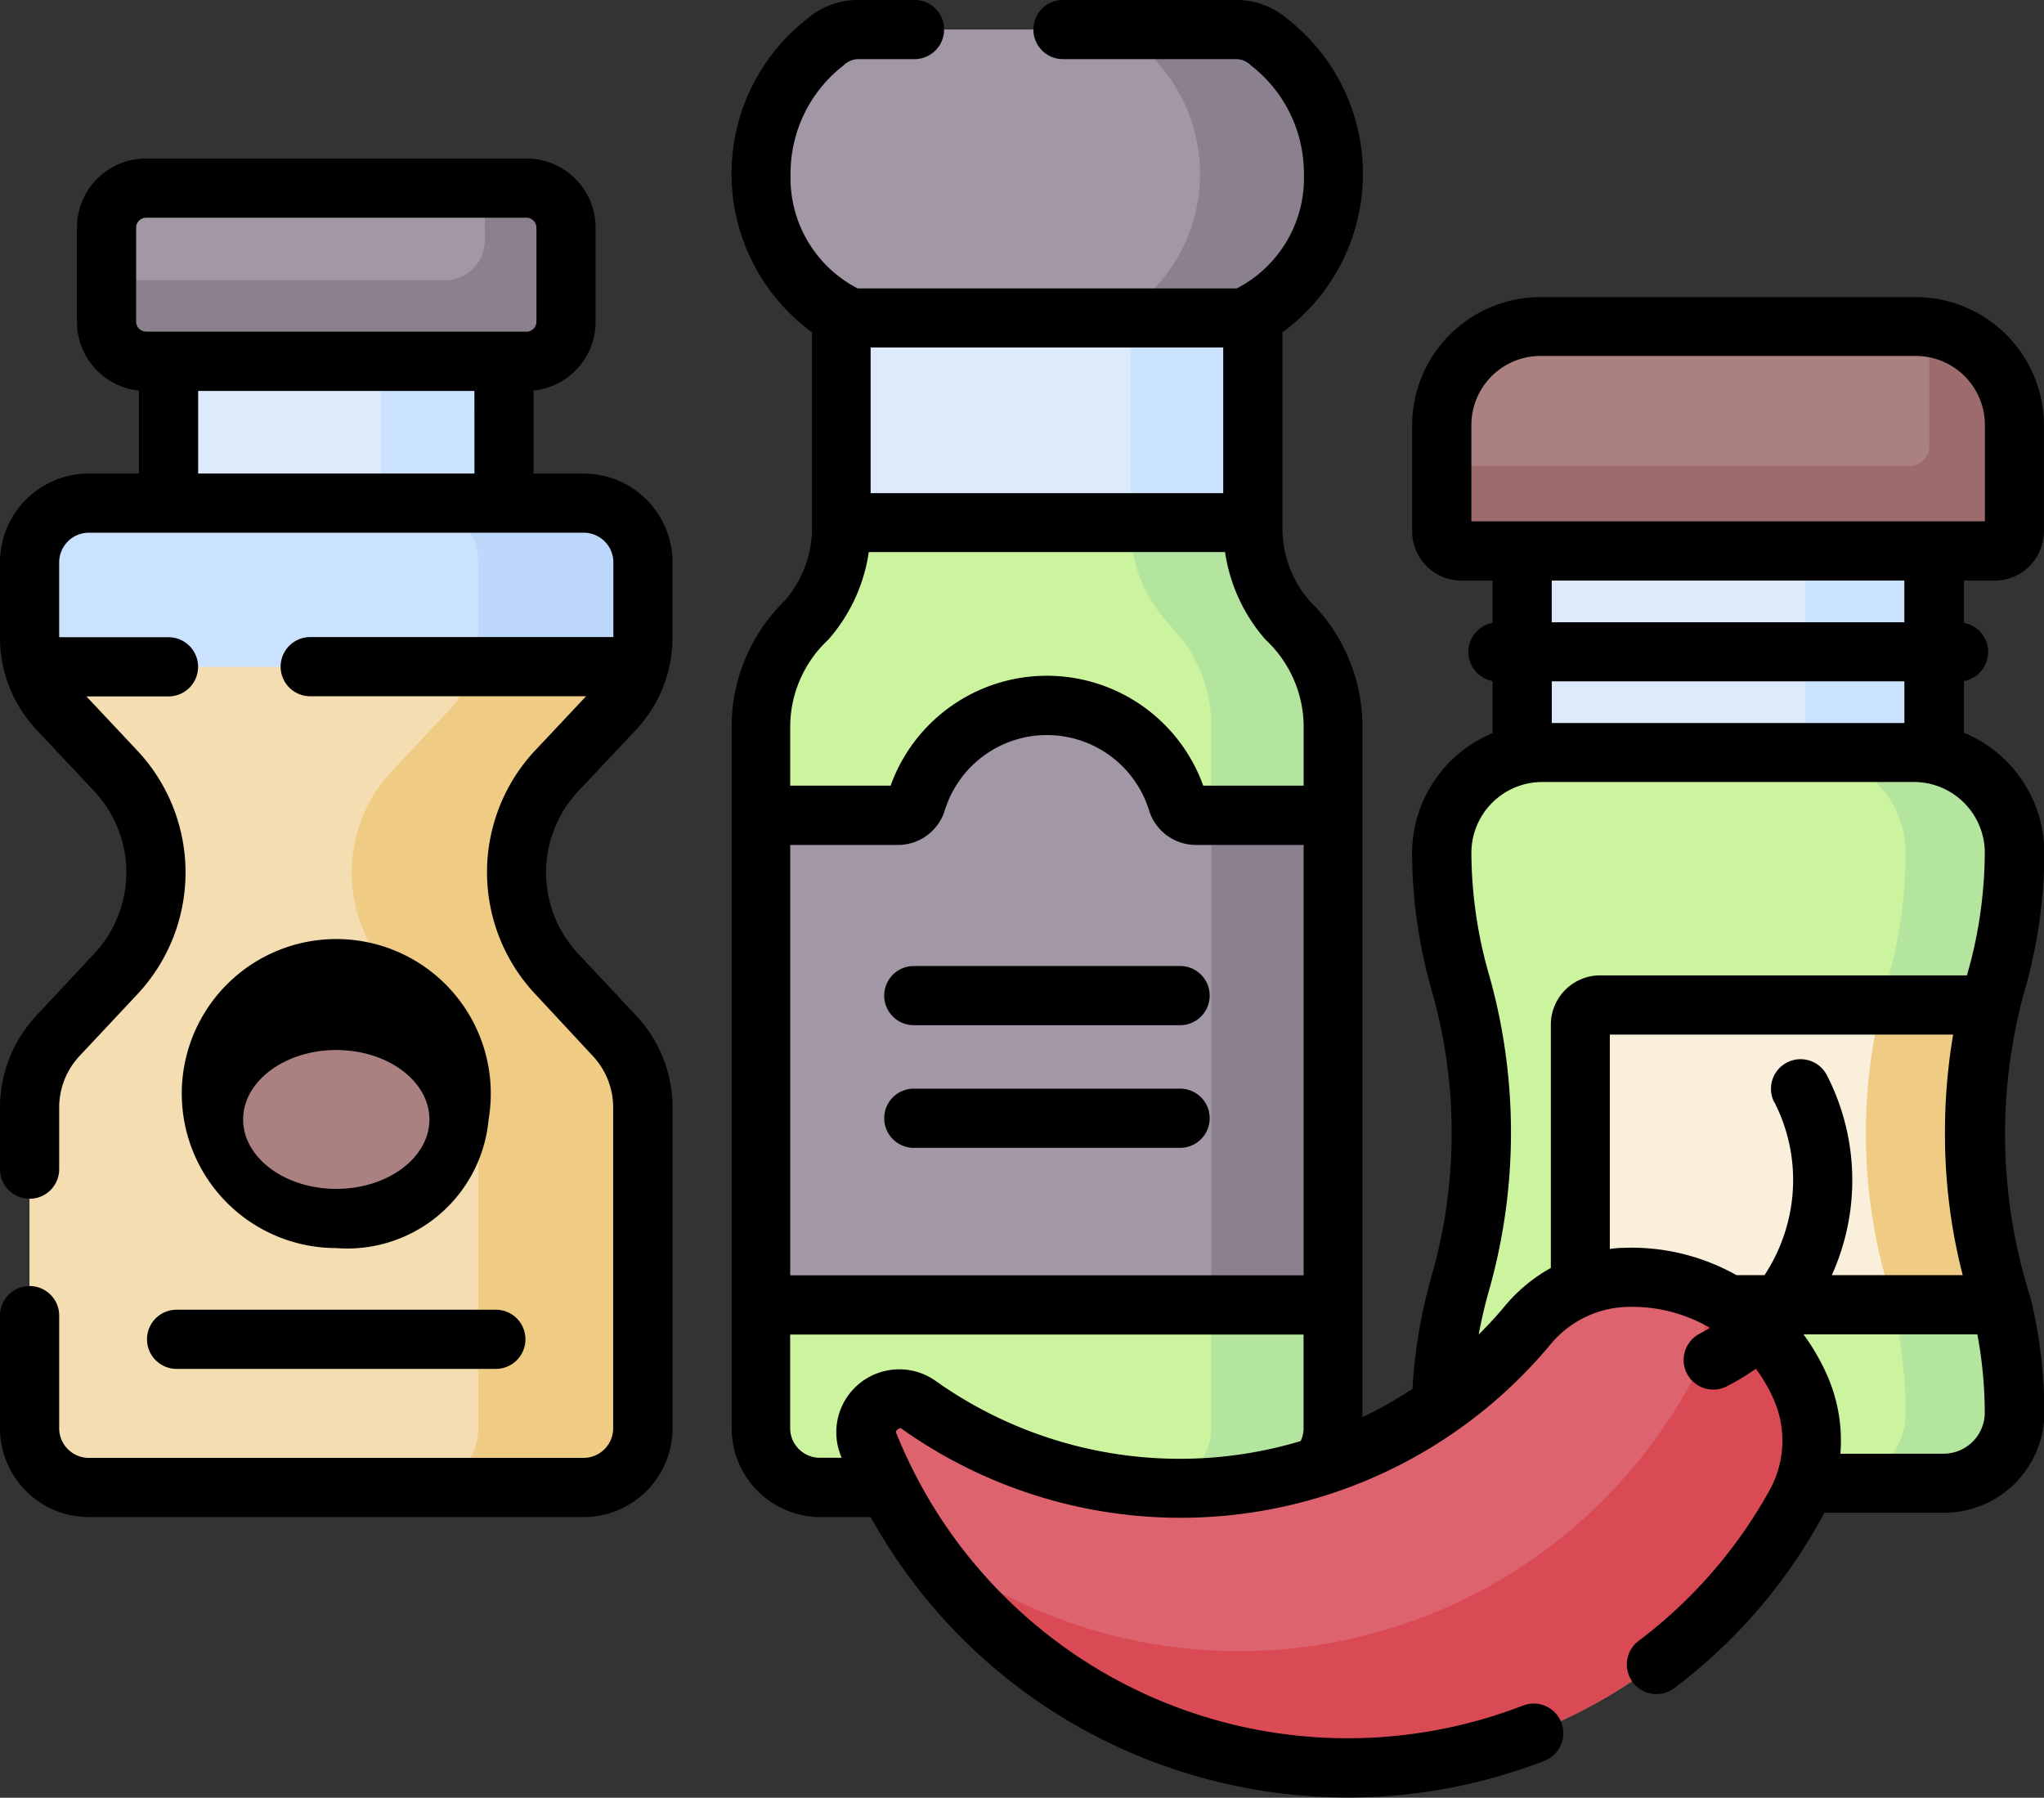 <svg xmlns="http://www.w3.org/2000/svg" width="40.336" height="35.474" viewBox="0 0 40.336 35.474">
  <rect x="0" y="0" width="40.336" height="35.474" fill="#333333" stroke="none"/>
  <g id="gia_vi" transform="translate(0 -30.856)">
    <g id="Group_3303" data-name="Group 3303" transform="translate(16.597 35.482)">
      <path id="Path_22152" data-name="Path 22152" d="M210.677,89.574H218.8v5.691h-8.126Z" transform="translate(-210.677 -89.574)" fill="#ddeafb"/>
    </g>
    <g id="Group_3304" data-name="Group 3304" transform="translate(15.011 41.27)">
      <path id="Path_22153" data-name="Path 22153" d="M200.249,163.047h-8.126a2.772,2.772,0,0,1-.69,1.83l-.207.235a2.772,2.772,0,0,0-.69,1.83v13.874a1.168,1.168,0,0,0,1.168,1.168h8.963a1.168,1.168,0,0,0,1.168-1.168V166.942a2.772,2.772,0,0,0-.69-1.83l-.207-.235a2.772,2.772,0,0,1-.69-1.83Z" transform="translate(-190.537 -163.047)" fill="#ccf49f"/>
    </g>
    <g id="Group_3305" data-name="Group 3305" transform="translate(22.316 35.482)">
      <path id="Path_22154" data-name="Path 22154" d="M283.271,89.574h2.407v5.691h-2.407Z" transform="translate(-283.271 -89.574)" fill="#cbe2ff"/>
    </g>
    <g id="Group_3306" data-name="Group 3306" transform="translate(22.316 41.27)">
      <path id="Path_22155" data-name="Path 22155" d="M286.574,165.112l-.207-.235a2.772,2.772,0,0,1-.69-1.83h-2.407a2.772,2.772,0,0,0,.69,1.83l.207.235a2.772,2.772,0,0,1,.69,1.83v13.874a1.168,1.168,0,0,1-1.168,1.168H286.1a1.168,1.168,0,0,0,1.168-1.168V166.942A2.772,2.772,0,0,0,286.574,165.112Z" transform="translate(-283.271 -163.047)" fill="#b3e59f"/>
    </g>
    <g id="Group_3307" data-name="Group 3307" transform="translate(15.011 31.44)">
      <path id="Path_22156" data-name="Path 22156" d="M200.571,38.52l-.068-.053a.934.934,0,0,0-.575-.2h-7.482a.934.934,0,0,0-.575.2l-.068.053a3.293,3.293,0,0,0,0,5.189l.068.053a.934.934,0,0,0,.575.2h7.482a.934.934,0,0,0,.575-.2l.068-.053a3.293,3.293,0,0,0,0-5.189Z" transform="translate(-190.538 -38.269)" fill="#a298a5"/>
    </g>
    <g id="Group_3308" data-name="Group 3308" transform="translate(21.773 31.44)">
      <path id="Path_22157" data-name="Path 22157" d="M279.648,38.52l-.068-.053a.934.934,0,0,0-.575-.2h-2.628a.935.935,0,0,1,.575.2l.068.053a3.293,3.293,0,0,1,0,5.189l-.068.053a.935.935,0,0,1-.575.2h2.628a.934.934,0,0,0,.575-.2l.068-.053a3.293,3.293,0,0,0,0-5.189Z" transform="translate(-276.377 -38.269)" fill="#8b818e"/>
    </g>
    <g id="Group_3309" data-name="Group 3309" transform="translate(3.326 36.276)">
      <path id="Path_22158" data-name="Path 22158" d="M42.212,99.661h6.621v5.17H42.212Z" transform="translate(-42.212 -99.661)" fill="#ddeafb"/>
    </g>
    <g id="Group_3310" data-name="Group 3310" transform="translate(7.519 36.276)">
      <path id="Path_22159" data-name="Path 22159" d="M95.444,99.661h2.427v5.17H95.444Z" transform="translate(-95.444 -99.661)" fill="#cbe2ff"/>
    </g>
    <g id="Group_3311" data-name="Group 3311" transform="translate(2.102 34.568)">
      <path id="Path_22160" data-name="Path 22160" d="M34.965,81.388H27.474a.788.788,0,0,1-.788-.788V78.758a.788.788,0,0,1,.788-.788h7.491a.788.788,0,0,1,.788.788V80.6A.788.788,0,0,1,34.965,81.388Z" transform="translate(-26.686 -77.97)" fill="#a298a5"/>
    </g>
    <path id="Path_22161" data-name="Path 22161" d="M34.965,77.97h-.813V79a.788.788,0,0,1-.788.788H26.686V80.6a.788.788,0,0,0,.788.788h7.491a.788.788,0,0,0,.788-.788V78.758A.788.788,0,0,0,34.965,77.97Z" transform="translate(-24.584 -43.402)" fill="#8b818e"/>
    <g id="Group_3312" data-name="Group 3312" transform="translate(30.04 40.783)">
      <path id="Path_22162" data-name="Path 22162" d="M381.3,156.872h8.126v6.46H381.3Z" transform="translate(-381.304 -156.872)" fill="#ddeafb"/>
    </g>
    <g id="Group_3313" data-name="Group 3313" transform="translate(35.625 40.783)">
      <path id="Path_22163" data-name="Path 22163" d="M452.2,156.872h2.54v6.46H452.2Z" transform="translate(-452.202 -156.872)" fill="#cbe2ff"/>
    </g>
    <g id="Group_3314" data-name="Group 3314" transform="translate(28.453 37.303)">
      <path id="Path_22164" data-name="Path 22164" d="M372.069,117.122H361.558a.394.394,0,0,1-.394-.394v-2.063a1.97,1.97,0,0,1,1.97-1.97h7.36a1.97,1.97,0,0,1,1.969,1.97v2.063A.394.394,0,0,1,372.069,117.122Z" transform="translate(-361.164 -112.696)" fill="#aa8080"/>
    </g>
    <path id="Path_22165" data-name="Path 22165" d="M370.765,112.939a1.983,1.983,0,0,1,.019.272v2.063a.394.394,0,0,1-.394.394h-9.227v1.285a.394.394,0,0,0,.394.394h10.511a.394.394,0,0,0,.394-.394v-2.063A1.97,1.97,0,0,0,370.765,112.939Z" transform="translate(-332.711 -75.617)" fill="#9d6b6b"/>
    <g id="Group_3315" data-name="Group 3315" transform="translate(0.584 40.783)">
      <path id="Path_22166" data-name="Path 22166" d="M7.413,168.8v6.326A1.168,1.168,0,0,0,8.581,176.3h9.768a1.168,1.168,0,0,0,1.168-1.168V168.8a2.074,2.074,0,0,0-.561-1.418l-1.146-1.223a2.923,2.923,0,0,1,0-4l1.141-1.214a2.074,2.074,0,0,0,.563-1.421V158.04a1.168,1.168,0,0,0-1.168-1.168H8.581a1.168,1.168,0,0,0-1.168,1.168v1.484a2.074,2.074,0,0,0,.563,1.421l1.141,1.214a2.923,2.923,0,0,1,0,4l-1.146,1.223a2.074,2.074,0,0,0-.561,1.418Z" transform="translate(-7.413 -156.872)" fill="#cbe2ff"/>
    </g>
    <g id="Group_3316" data-name="Group 3316" transform="translate(6.939 40.783)">
      <path id="Path_22167" data-name="Path 22167" d="M93.269,160.945a2.074,2.074,0,0,0,.563-1.421V158.04a1.168,1.168,0,0,0-1.168-1.168H89.414a1.168,1.168,0,0,1,1.168,1.168v1.484a2.074,2.074,0,0,1-.563,1.421l-1.141,1.214a2.923,2.923,0,0,0,0,4l1.146,1.223a2.074,2.074,0,0,1,.561,1.418v6.326a1.168,1.168,0,0,1-1.168,1.168h3.251a1.168,1.168,0,0,0,1.168-1.168V168.8a2.074,2.074,0,0,0-.561-1.418l-1.146-1.223a2.923,2.923,0,0,1,0-4Z" transform="translate(-88.084 -156.872)" fill="#bed8fb"/>
    </g>
    <g id="Group_3317" data-name="Group 3317" transform="translate(15.011 44.777)">
      <path id="Path_22168" data-name="Path 22168" d="M201.837,209.733h-2.706a.388.388,0,0,1-.371-.273,2.694,2.694,0,0,0-5.146,0,.388.388,0,0,1-.371.273h-2.706v9.662h11.3Z" transform="translate(-190.538 -207.565)" fill="#a298a5"/>
    </g>
    <g id="Group_3318" data-name="Group 3318" transform="translate(28.453 45.712)">
      <path id="Path_22169" data-name="Path 22169" d="M371.681,226.936a10.494,10.494,0,0,1,.4-2.9,9.4,9.4,0,0,0,.385-2.614,1.984,1.984,0,0,0-1.984-1.984h-7.331a1.984,1.984,0,0,0-1.984,1.984,9.4,9.4,0,0,0,.385,2.614,10.833,10.833,0,0,1,0,5.807,9.4,9.4,0,0,0-.385,2.614v.006a1.394,1.394,0,0,0,1.394,1.394h8.51a1.394,1.394,0,0,0,1.394-1.394v-.006a9.4,9.4,0,0,0-.385-2.614A10.5,10.5,0,0,1,371.681,226.936Z" transform="translate(-361.164 -219.435)" fill="#ccf49f"/>
    </g>
    <g id="Group_3319" data-name="Group 3319" transform="translate(35.625 45.712)">
      <path id="Path_22170" data-name="Path 22170" d="M456.329,221.42a1.984,1.984,0,0,0-1.984-1.984H452.2a1.984,1.984,0,0,1,1.984,1.984,9.4,9.4,0,0,1-.385,2.614,10.833,10.833,0,0,0,0,5.807,9.4,9.4,0,0,1,.385,2.614v.006a1.394,1.394,0,0,1-1.394,1.394h2.143a1.394,1.394,0,0,0,1.394-1.394v-.006a9.4,9.4,0,0,0-.385-2.614,10.833,10.833,0,0,1,0-5.807A9.4,9.4,0,0,0,456.329,221.42Z" transform="translate(-452.202 -219.436)" fill="#b3e59f"/>
    </g>
    <g id="Group_3321" data-name="Group 3321" transform="translate(23.903 46.945)">
      <g id="Group_3320" data-name="Group 3320">
        <path id="Path_22171" data-name="Path 22171" d="M303.412,235.086h2.407v9.662h-2.407Z" transform="translate(-303.412 -235.086)" fill="#8b818e"/>
      </g>
    </g>
    <g id="Group_3322" data-name="Group 3322" transform="translate(0.584 44.014)">
      <path id="Path_22172" data-name="Path 22172" d="M18.955,198.717a2.074,2.074,0,0,0,.481-.843H7.5a2.074,2.074,0,0,0,.481.843l1.141,1.214a2.923,2.923,0,0,1,0,4l-1.146,1.223a2.074,2.074,0,0,0-.561,1.418V212.9a1.168,1.168,0,0,0,1.168,1.168H18.35a1.168,1.168,0,0,0,1.168-1.168v-6.326a2.074,2.074,0,0,0-.561-1.418l-1.146-1.223a2.923,2.923,0,0,1,0-4Z" transform="translate(-7.414 -197.874)" fill="#f4ddb1"/>
    </g>
    <g id="Group_3323" data-name="Group 3323" transform="translate(6.939 44.014)">
      <path id="Path_22173" data-name="Path 22173" d="M89.414,214.069h3.251a1.168,1.168,0,0,0,1.168-1.168v-6.326a2.074,2.074,0,0,0-.561-1.418l-1.146-1.223a2.923,2.923,0,0,1,0-4l1.141-1.214a2.074,2.074,0,0,0,.481-.843H90.5a2.074,2.074,0,0,1-.481.843l-1.141,1.214a2.923,2.923,0,0,0,0,4l1.146,1.223a2.074,2.074,0,0,1,.561,1.418V212.9A1.168,1.168,0,0,1,89.414,214.069Z" transform="translate(-88.084 -197.875)" fill="#efcb84"/>
    </g>
    <g id="Group_3324" data-name="Group 3324" transform="translate(4.214 50.992)">
      <ellipse id="Ellipse_40" data-name="Ellipse 40" cx="2.422" cy="1.954" rx="2.422" ry="1.954" fill="#aa8080"/>
    </g>
    <g id="Group_3325" data-name="Group 3325" transform="translate(31.189 50.692)">
      <path id="Path_22174" data-name="Path 22174" d="M396.28,282.646a.389.389,0,0,0-.389.389v5.136a.389.389,0,0,0,.389.389H404.2c-.039-.164-.081-.328-.128-.49a10.492,10.492,0,0,1-.4-2.9,10.663,10.663,0,0,1,.3-2.521Z" transform="translate(-395.891 -282.646)" fill="#f9efda"/>
    </g>
    <g id="Group_3326" data-name="Group 3326" transform="translate(36.827 50.692)">
      <path id="Path_22175" data-name="Path 22175" d="M470,288.071a10.492,10.492,0,0,1-.4-2.9,10.661,10.661,0,0,1,.3-2.521h-2.143a10.665,10.665,0,0,0-.3,2.521,10.493,10.493,0,0,0,.4,2.9c.047.162.089.326.128.49h2.143C470.09,288.4,470.048,288.233,470,288.071Z" transform="translate(-467.462 -282.646)" fill="#efcb84"/>
    </g>
    <g id="Group_3329" data-name="Group 3329" transform="translate(17.087 56.065)">
      <g id="Group_3327" data-name="Group 3327">
        <path id="Path_22176" data-name="Path 22176" d="M231.864,350.853h0a2.612,2.612,0,0,0-1.9.941,8.917,8.917,0,0,1-12.018,1.576.658.658,0,0,0-.992.782,10.153,10.153,0,0,0,18.292,1.167,2.59,2.59,0,0,0,.1-2.287A3.638,3.638,0,0,0,231.864,350.853Z" transform="translate(-216.898 -350.85)" fill="#dd636e"/>
      </g>
      <g id="Group_3328" data-name="Group 3328" transform="translate(1.032 0.262)">
        <path id="Path_22177" data-name="Path 22177" d="M247.4,356.1a3.637,3.637,0,0,0-1.978-1.92,2.579,2.579,0,0,1-.23,1.907,10.16,10.16,0,0,1-15.2,2.993,10.153,10.153,0,0,0,17.311-.694A2.59,2.59,0,0,0,247.4,356.1Z" transform="translate(-229.992 -354.182)" fill="#da4a54"/>
      </g>
    </g>
    <g id="Group_3330" data-name="Group 3330" transform="translate(0 30.856)">
      <path id="Path_22178" data-name="Path 22178" d="M208.055,42.313a.974.974,0,0,0,.973-.973V39.25a2.534,2.534,0,0,0-2.531-2.531h-7.406a2.534,2.534,0,0,0-2.531,2.531v2.09a.974.974,0,0,0,.973.973h.613v.834a.584.584,0,0,0,0,1.148v1.029a2.572,2.572,0,0,0-1.587,2.373,10,10,0,0,0,.408,2.776,10.258,10.258,0,0,1,0,5.482,10.18,10.18,0,0,0-.4,2.307,8.372,8.372,0,0,1-.988.56V45.165a3.478,3.478,0,0,0-1.042-2.451A2.187,2.187,0,0,1,194,41.27V37.414a3.877,3.877,0,0,0,.1-6.184,1.551,1.551,0,0,0-1-.375h-3.43a.584.584,0,1,0,0,1.168h3.43a.427.427,0,0,1,.283.127,2.692,2.692,0,0,1,1.041,2.135,2.45,2.45,0,0,1-1.324,2.262h-7.482a2.451,2.451,0,0,1-1.324-2.262,2.692,2.692,0,0,1,1.041-2.135.427.427,0,0,1,.283-.127h1.122a.584.584,0,0,0,0-1.168h-1.122a1.55,1.55,0,0,0-1,.375,3.877,3.877,0,0,0,.1,6.184V41.27a2.187,2.187,0,0,1-.545,1.445,3.478,3.478,0,0,0-1.042,2.451V59.04a1.754,1.754,0,0,0,1.752,1.752h.992a10.7,10.7,0,0,0,6.061,5,10.834,10.834,0,0,0,3.358.533,10.692,10.692,0,0,0,3.877-.724.584.584,0,1,0-.424-1.089,9.6,9.6,0,0,1-12.363-5.368c-.045-.051.073-.143.112-.088a9.5,9.5,0,0,0,12.8-1.678,2.033,2.033,0,0,1,1.48-.732,3.049,3.049,0,0,1,1.661.412c-.067.04-.135.079-.2.114a.584.584,0,0,0,.53,1.041,4.62,4.62,0,0,0,.576-.348,3.09,3.09,0,0,1,.354.611,2.015,2.015,0,0,1-.075,1.771,9.448,9.448,0,0,1-2.608,3,.584.584,0,0,0,.7.934,10.534,10.534,0,0,0,2.981-3.474h2.364a1.982,1.982,0,0,0,1.978-1.985,9.79,9.79,0,0,0-.269-2.24,10.631,10.631,0,0,1-.139-6.018,9.992,9.992,0,0,0,.408-2.776,2.572,2.572,0,0,0-1.587-2.373V44.295a.584.584,0,0,0,0-1.148v-.834Zm-22.181-4.6h6.958v2.874h-6.958Zm8.544,21.325a.576.576,0,0,1-.059.255,8.32,8.32,0,0,1-7.2-1.186,1.242,1.242,0,0,0-1.856,1.515h-.433a.585.585,0,0,1-.584-.584V57.191h10.131V59.04Zm0-3.017H184.287V47.529h2.122a.967.967,0,0,0,.929-.684,2.11,2.11,0,0,1,4.03,0,.967.967,0,0,0,.929.684h2.122v8.494Zm0-9.662h-1.981a3.278,3.278,0,0,0-6.169,0h-1.981v-1.2a2.356,2.356,0,0,1,.751-1.68,3.353,3.353,0,0,0,.8-1.729h7.03a3.354,3.354,0,0,0,.8,1.729,2.355,2.355,0,0,1,.751,1.68v1.2Zm3.311-5.216v-1.9a1.364,1.364,0,0,1,1.363-1.363H206.5a1.364,1.364,0,0,1,1.363,1.363v1.9Zm8.544,1.992h-6.958v-.823h6.958ZM199.316,44.3h6.958v.823h-6.958Zm4.393,8.306a3.374,3.374,0,0,1,.2,2.591,3.413,3.413,0,0,1-.395.821h-.554a4.225,4.225,0,0,0-2.243-.538c-.086,0-.171.011-.256.021v-4.23h6.775a11.476,11.476,0,0,0-.161,1.937,11.124,11.124,0,0,0,.35,2.81h-2.583a4.636,4.636,0,0,0,.178-.46,4.534,4.534,0,0,0-.274-3.482.584.584,0,1,0-1.041.53Zm3.341,6.936h-2.039a3.2,3.2,0,0,0-.255-1.533,4.276,4.276,0,0,0-.474-.823h3.432a8.471,8.471,0,0,1,.146,1.545.811.811,0,0,1-.81.81Zm.81-11.851a8.811,8.811,0,0,1-.352,2.412h-7.238a.974.974,0,0,0-.973.973v4.8a3.216,3.216,0,0,0-.906.75c-.165.2-.338.385-.518.564q.085-.458.218-.92a11.416,11.416,0,0,0,0-6.132,8.829,8.829,0,0,1-.362-2.451,1.4,1.4,0,0,1,1.4-1.4h7.331A1.4,1.4,0,0,1,207.861,47.7Z" transform="translate(-168.693 -30.856)"/>
      <path id="Path_22179" data-name="Path 22179" d="M11.52,76.773H10.53V75.136a1.365,1.365,0,0,0,1.223-1.356V71.92a1.364,1.364,0,0,0-1.363-1.363H2.881A1.364,1.364,0,0,0,1.518,71.92v1.86a1.365,1.365,0,0,0,1.223,1.356v1.637H1.752A1.754,1.754,0,0,0,0,78.525v1.484A2.649,2.649,0,0,0,.721,81.83l1.141,1.214a2.344,2.344,0,0,1,0,3.2L.719,87.469A2.649,2.649,0,0,0,0,89.287V90.5a.584.584,0,1,0,1.168,0V89.287a1.485,1.485,0,0,1,.4-1.019l1.146-1.223a3.514,3.514,0,0,0,0-4.8L1.705,81.171h1.62a.584.584,0,1,0,0-1.168H1.168V78.525a.585.585,0,0,1,.584-.584H11.52a.585.585,0,0,1,.584.584V80H6.122a.584.584,0,1,0,0,1.168h5.444l-1.008,1.072a3.514,3.514,0,0,0,0,4.8L11.7,88.268a1.485,1.485,0,0,1,.4,1.019v6.326a.585.585,0,0,1-.584.584H1.752a.585.585,0,0,1-.584-.584V93.39A.584.584,0,1,0,0,93.39v2.223a1.754,1.754,0,0,0,1.752,1.752H11.52a1.754,1.754,0,0,0,1.752-1.752V89.287a2.648,2.648,0,0,0-.719-1.818l-1.146-1.223a2.344,2.344,0,0,1,0-3.2L12.55,81.83a2.649,2.649,0,0,0,.721-1.821V78.525a1.754,1.754,0,0,0-1.752-1.752Zm-2.157,0H3.91v-1.63H9.362Zm1.028-2.8H2.881a.2.2,0,0,1-.195-.195V71.92a.2.2,0,0,1,.195-.195h7.51a.2.2,0,0,1,.195.195v1.86a.2.2,0,0,1-.195.195Z" transform="translate(0 -67.429)"/>
      <path id="Path_22180" data-name="Path 22180" d="M52.09,281.578a3.049,3.049,0,1,0-3.006,2.538A2.8,2.8,0,0,0,52.09,281.578Zm-4.844,0c0-.755.824-1.37,1.838-1.37s1.838.614,1.838,1.37-.824,1.37-1.838,1.37S47.246,282.333,47.246,281.578Z" transform="translate(-42.448 -259.488)"/>
      <path id="Path_22181" data-name="Path 22181" d="M36.826,359.491a.584.584,0,0,0,.584.584h6.3a.584.584,0,1,0,0-1.168h-6.3A.584.584,0,0,0,36.826,359.491Z" transform="translate(-33.925 -333.063)"/>
      <path id="Path_22182" data-name="Path 22182" d="M222.067,272.814a.584.584,0,0,0,0,1.168h5.255a.584.584,0,1,0,0-1.168Z" transform="translate(-204.034 -253.752)"/>
      <path id="Path_22183" data-name="Path 22183" d="M227.321,303.533h-5.255a.584.584,0,0,0,0,1.168h5.255a.584.584,0,1,0,0-1.168Z" transform="translate(-204.033 -282.051)"/>
    </g>
  </g>
</svg>
